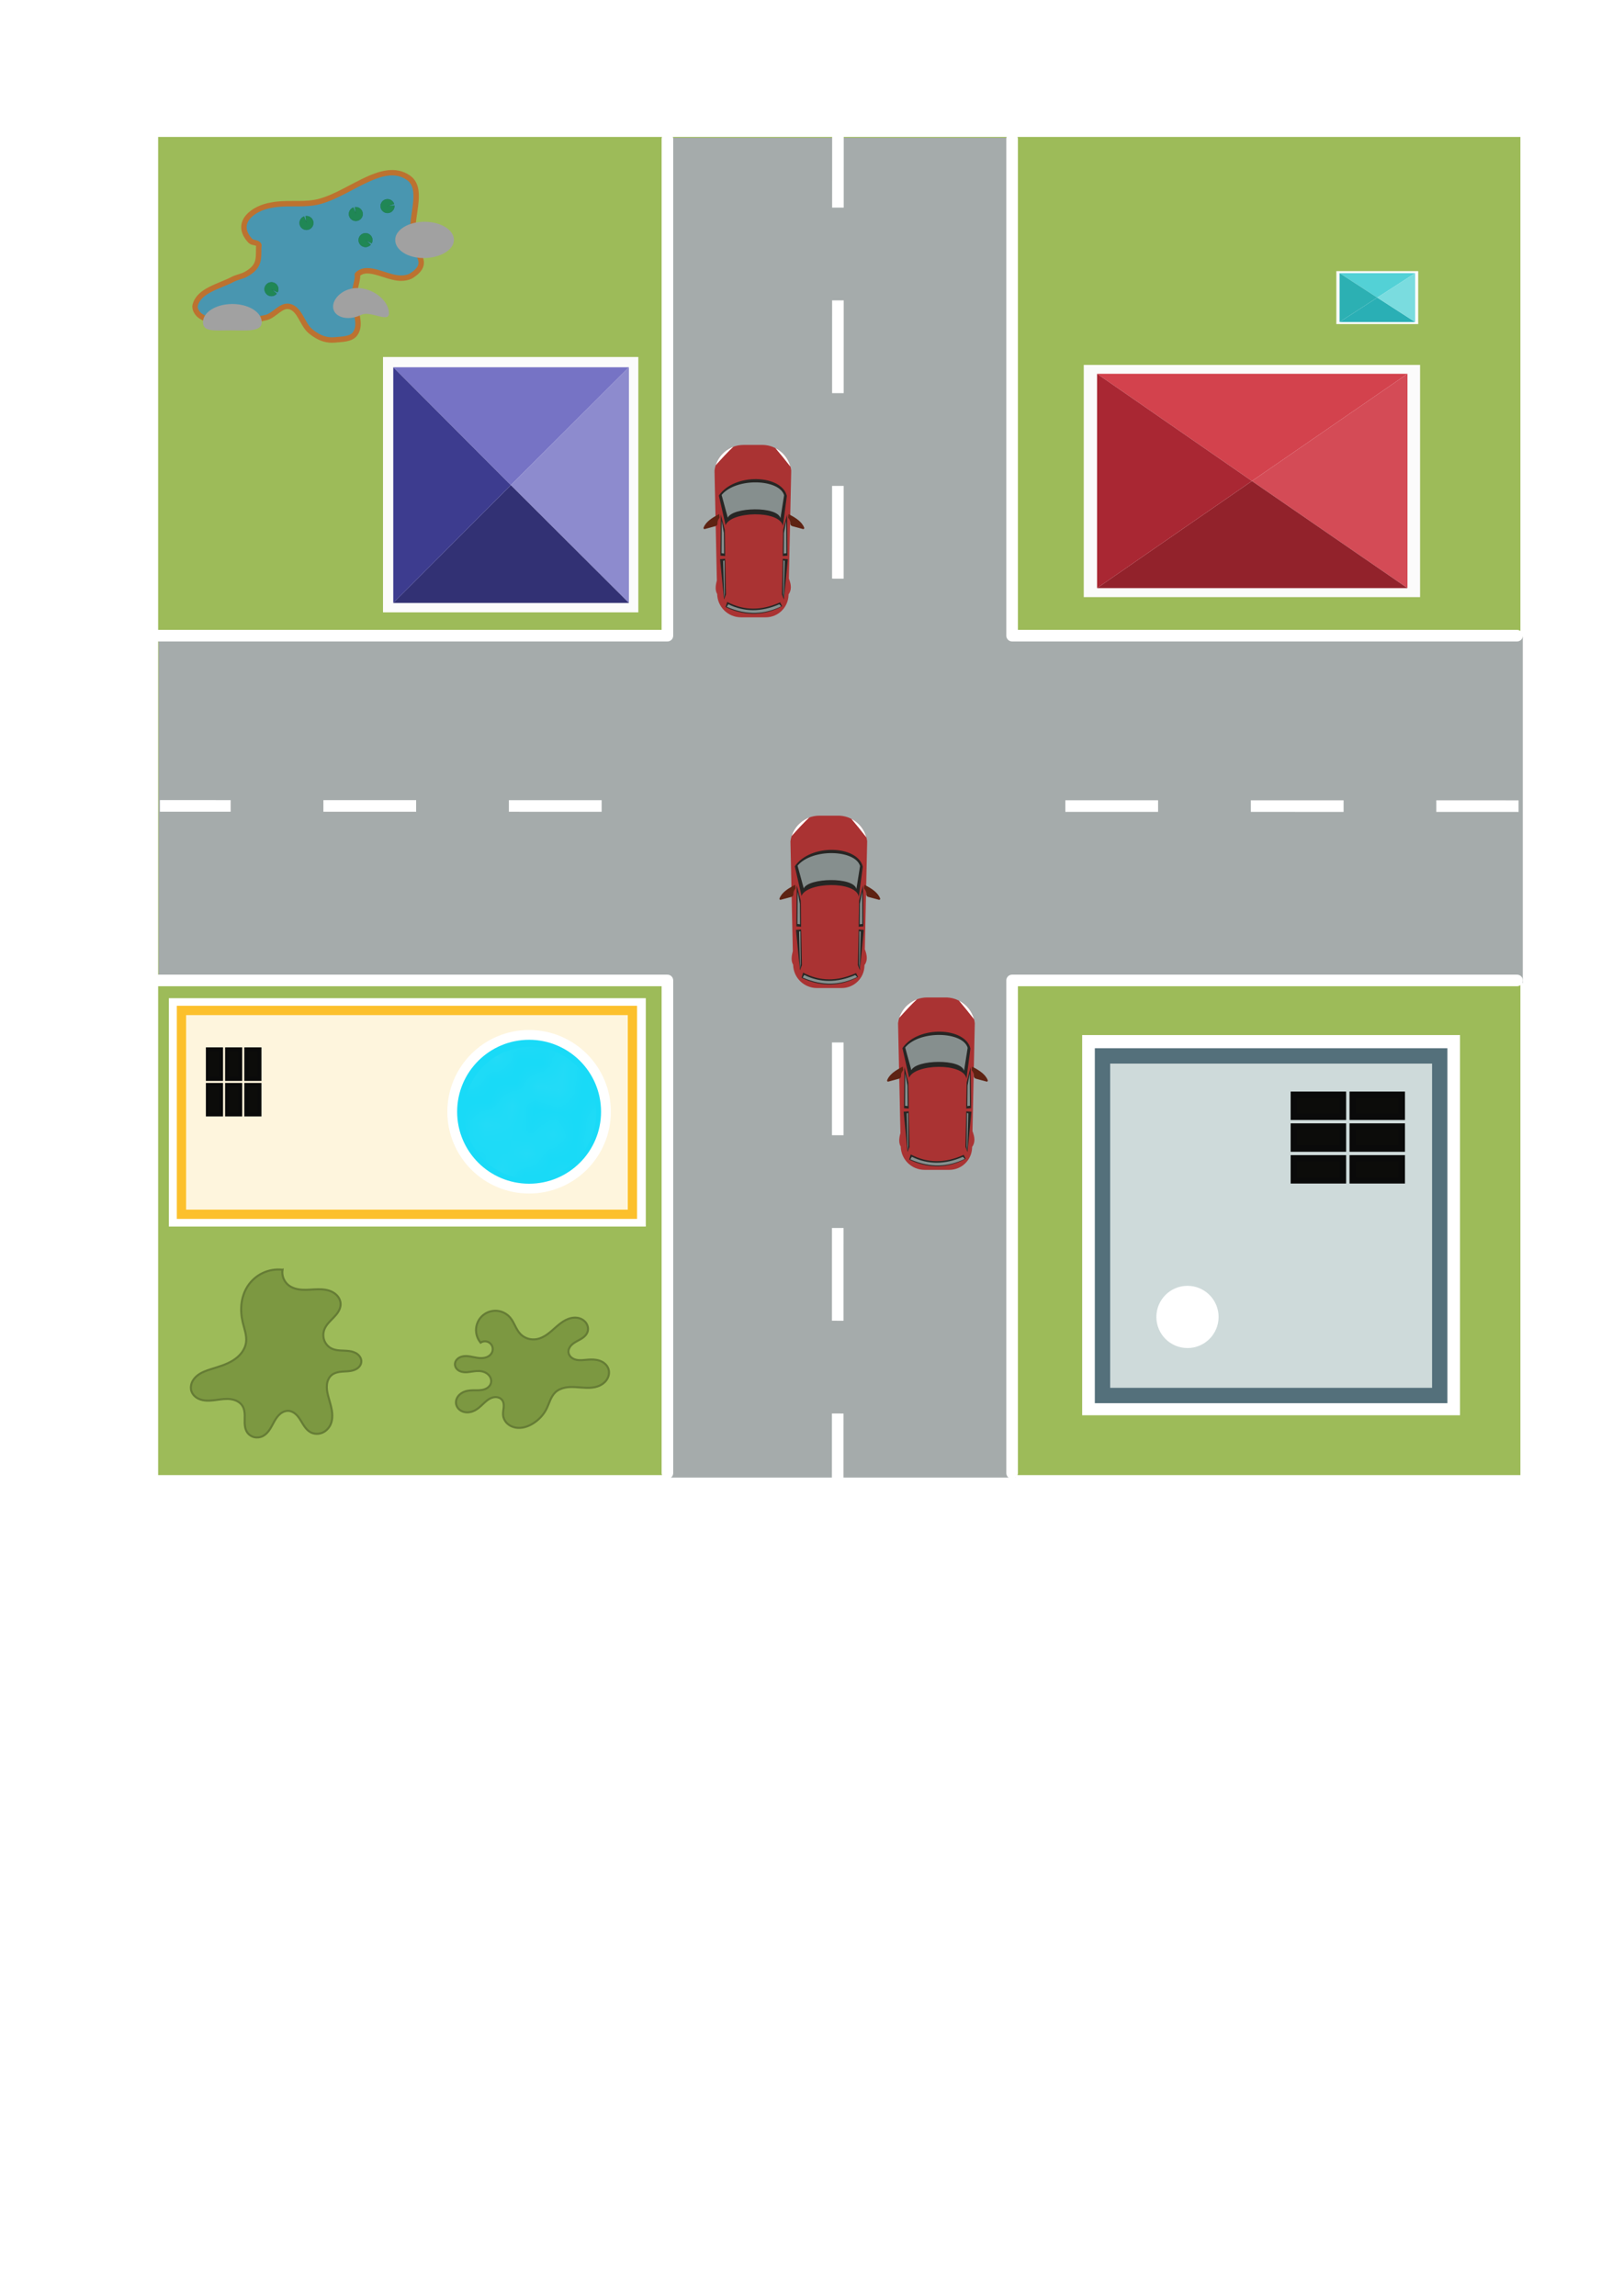 <?xml version="1.0" encoding="UTF-8" standalone="no"?>
<!-- Created with Inkscape (http://www.inkscape.org/) -->

<svg
   xmlns:dc="http://purl.org/dc/elements/1.1/"
   xmlns:cc="http://creativecommons.org/ns#"
   xmlns:rdf="http://www.w3.org/1999/02/22-rdf-syntax-ns#"
   xmlns:svg="http://www.w3.org/2000/svg"
   xmlns="http://www.w3.org/2000/svg"
   xmlns:xlink="http://www.w3.org/1999/xlink"
   xmlns:sodipodi="http://sodipodi.sourceforge.net/DTD/sodipodi-0.dtd"
   xmlns:inkscape="http://www.inkscape.org/namespaces/inkscape"
   width="210mm"
   height="297mm"
   viewBox="0 0 210 297"
   version="1.1"
   id="svg8"
   inkscape:version="0.92.5 (2060ec1f9f, 2020-04-08)"
   sodipodi:docname="crossroad.svg">
  <defs
     id="defs2">
    <pattern
       inkscape:collect="always"
       xlink:href="#Polkadots-medwhite"
       id="pattern2461"
       patternTransform="matrix(2.743,0.438,-0.438,2.743,9.795,20.279)" />
    <pattern
       inkscape:stockid="Polka dots, medium white"
       id="Polkadots-medwhite"
       patternTransform="translate(0,0) scale(10,10)"
       height="10"
       width="10"
       patternUnits="userSpaceOnUse"
       inkscape:collect="always">
      <circle
         id="circle1997"
         r="0.15"
         cy="0.810"
         cx="2.567"
         style="fill:white;stroke:none" />
      <circle
         id="circle1999"
         r="0.15"
         cy="2.33"
         cx="3.048"
         style="fill:white;stroke:none" />
      <circle
         id="circle2001"
         r="0.15"
         cy="2.415"
         cx="4.418"
         style="fill:white;stroke:none" />
      <circle
         id="circle2003"
         r="0.15"
         cy="3.029"
         cx="1.844"
         style="fill:white;stroke:none" />
      <circle
         id="circle2005"
         r="0.15"
         cy="1.363"
         cx="6.08"
         style="fill:white;stroke:none" />
      <circle
         id="circle2007"
         r="0.15"
         cy="4.413"
         cx="5.819"
         style="fill:white;stroke:none" />
      <circle
         id="circle2009"
         r="0.15"
         cy="4.048"
         cx="4.305"
         style="fill:white;stroke:none" />
      <circle
         id="circle2011"
         r="0.15"
         cy="3.045"
         cx="5.541"
         style="fill:white;stroke:none" />
      <circle
         id="circle2013"
         r="0.15"
         cy="5.527"
         cx="4.785"
         style="fill:white;stroke:none" />
      <circle
         id="circle2015"
         r="0.15"
         cy="5.184"
         cx="2.667"
         style="fill:white;stroke:none" />
      <circle
         id="circle2017"
         r="0.15"
         cy="1.448"
         cx="7.965"
         style="fill:white;stroke:none" />
      <circle
         id="circle2019"
         r="0.15"
         cy="5.049"
         cx="7.047"
         style="fill:white;stroke:none" />
      <circle
         id="circle2021"
         r="0.15"
         cy="0.895"
         cx="4.340"
         style="fill:white;stroke:none" />
      <circle
         id="circle2023"
         r="0.15"
         cy="0.340"
         cx="7.125"
         style="fill:white;stroke:none" />
      <circle
         id="circle2025"
         r="0.15"
         cy="1.049"
         cx="9.553"
         style="fill:white;stroke:none" />
      <circle
         id="circle2027"
         r="0.15"
         cy="2.689"
         cx="7.006"
         style="fill:white;stroke:none" />
      <circle
         id="circle2029"
         r="0.15"
         cy="2.689"
         cx="8.909"
         style="fill:white;stroke:none" />
      <circle
         id="circle2031"
         r="0.15"
         cy="4.407"
         cx="9.315"
         style="fill:white;stroke:none" />
      <circle
         id="circle2033"
         r="0.15"
         cy="3.870"
         cx="7.820"
         style="fill:white;stroke:none" />
      <circle
         id="circle2035"
         r="0.15"
         cy="5.948"
         cx="8.270"
         style="fill:white;stroke:none" />
      <circle
         id="circle2037"
         r="0.15"
         cy="7.428"
         cx="7.973"
         style="fill:white;stroke:none" />
      <circle
         id="circle2039"
         r="0.15"
         cy="8.072"
         cx="9.342"
         style="fill:white;stroke:none" />
      <circle
         id="circle2041"
         r="0.15"
         cy="9.315"
         cx="8.206"
         style="fill:white;stroke:none" />
      <circle
         id="circle2043"
         r="0.15"
         cy="9.475"
         cx="9.682"
         style="fill:white;stroke:none" />
      <circle
         id="circle2045"
         r="0.15"
         cy="6.186"
         cx="9.688"
         style="fill:white;stroke:none" />
      <circle
         id="circle2047"
         r="0.15"
         cy="6.296"
         cx="3.379"
         style="fill:white;stroke:none" />
      <circle
         id="circle2049"
         r="0.15"
         cy="8.204"
         cx="2.871"
         style="fill:white;stroke:none" />
      <circle
         id="circle2051"
         r="0.15"
         cy="8.719"
         cx="4.59"
         style="fill:white;stroke:none" />
      <circle
         id="circle2053"
         r="0.15"
         cy="9.671"
         cx="3.181"
         style="fill:white;stroke:none" />
      <circle
         id="circle2055"
         r="0.15"
         cy="7.315"
         cx="5.734"
         style="fill:white;stroke:none" />
      <circle
         id="circle2057"
         r="0.15"
         cy="6.513"
         cx="6.707"
         style="fill:white;stroke:none" />
      <circle
         id="circle2059"
         r="0.15"
         cy="9.670"
         cx="5.730"
         style="fill:white;stroke:none" />
      <circle
         id="circle2061"
         r="0.15"
         cy="8.373"
         cx="6.535"
         style="fill:white;stroke:none" />
      <circle
         id="circle2063"
         r="0.15"
         cy="7.154"
         cx="4.37"
         style="fill:white;stroke:none" />
      <circle
         id="circle2065"
         r="0.15"
         cy="7.25"
         cx="0.622"
         style="fill:white;stroke:none" />
      <circle
         id="circle2067"
         r="0.15"
         cy="5.679"
         cx="0.831"
         style="fill:white;stroke:none" />
      <circle
         id="circle2069"
         r="0.15"
         cy="8.519"
         cx="1.257"
         style="fill:white;stroke:none" />
      <circle
         id="circle2071"
         r="0.15"
         cy="6.877"
         cx="1.989"
         style="fill:white;stroke:none" />
      <circle
         id="circle2073"
         r="0.15"
         cy="3.181"
         cx="0.374"
         style="fill:white;stroke:none" />
      <circle
         id="circle2075"
         r="0.15"
         cy="1.664"
         cx="1.166"
         style="fill:white;stroke:none" />
      <circle
         id="circle2077"
         r="0.15"
         cy="0.093"
         cx="1.151"
         style="fill:white;stroke:none" />
      <circle
         id="circle2079"
         r="0.15"
         cy="10.093"
         cx="1.151"
         style="fill:white;stroke:none" />
      <circle
         id="circle2081"
         r="0.15"
         cy="4.451"
         cx="1.302"
         style="fill:white;stroke:none" />
      <circle
         id="circle2083"
         r="0.15"
         cy="3.763"
         cx="3.047"
         style="fill:white;stroke:none" />
    </pattern>
    <inkscape:path-effect
       effect="spiro"
       id="path-effect999"
       is_visible="true" />
    <inkscape:path-effect
       effect="simplify"
       id="path-effect997"
       is_visible="true"
       steps="1"
       threshold="0.009"
       smooth_angles="360"
       helper_size="0"
       simplify_individual_paths="false"
       simplify_just_coalesce="false"
       simplifyindividualpaths="false"
       simplifyJustCoalesce="false" />
    <inkscape:path-effect
       effect="spiro"
       id="path-effect993"
       is_visible="true" />
    <inkscape:path-effect
       effect="simplify"
       id="path-effect991"
       is_visible="true"
       steps="1"
       threshold="0.009"
       smooth_angles="360"
       helper_size="0"
       simplify_individual_paths="false"
       simplify_just_coalesce="false"
       simplifyindividualpaths="false"
       simplifyJustCoalesce="false" />
    <inkscape:path-effect
       effect="spiro"
       id="path-effect975"
       is_visible="true" />
    <inkscape:path-effect
       effect="simplify"
       id="path-effect973"
       is_visible="true"
       steps="1"
       threshold="0.009"
       smooth_angles="360"
       helper_size="0"
       simplify_individual_paths="false"
       simplify_just_coalesce="false"
       simplifyindividualpaths="false"
       simplifyJustCoalesce="false" />
    <inkscape:path-effect
       effect="spiro"
       id="path-effect969"
       is_visible="true" />
    <inkscape:path-effect
       effect="simplify"
       id="path-effect967"
       is_visible="true"
       steps="1"
       threshold="0.009"
       smooth_angles="360"
       helper_size="0"
       simplify_individual_paths="false"
       simplify_just_coalesce="false"
       simplifyindividualpaths="false"
       simplifyJustCoalesce="false" />
    <inkscape:path-effect
       effect="spiro"
       id="path-effect963"
       is_visible="true" />
    <inkscape:path-effect
       effect="simplify"
       id="path-effect961"
       is_visible="true"
       steps="1"
       threshold="0.009"
       smooth_angles="360"
       helper_size="0"
       simplify_individual_paths="false"
       simplify_just_coalesce="false"
       simplifyindividualpaths="false"
       simplifyJustCoalesce="false" />
    <inkscape:path-effect
       effect="spiro"
       id="path-effect957"
       is_visible="true" />
    <inkscape:path-effect
       effect="simplify"
       id="path-effect955"
       is_visible="true"
       steps="1"
       threshold="0.009"
       smooth_angles="360"
       helper_size="0"
       simplify_individual_paths="false"
       simplify_just_coalesce="false"
       simplifyindividualpaths="false"
       simplifyJustCoalesce="false" />
    <inkscape:path-effect
       effect="spiro"
       id="path-effect939"
       is_visible="true" />
    <inkscape:path-effect
       effect="simplify"
       id="path-effect937"
       is_visible="true"
       steps="1"
       threshold="0.009"
       smooth_angles="360"
       helper_size="0"
       simplify_individual_paths="false"
       simplify_just_coalesce="false"
       simplifyindividualpaths="false"
       simplifyJustCoalesce="false" />
    <inkscape:path-effect
       effect="spiro"
       id="path-effect921"
       is_visible="true" />
    <inkscape:path-effect
       effect="simplify"
       id="path-effect919"
       is_visible="true"
       steps="1"
       threshold="0.009"
       smooth_angles="360"
       helper_size="0"
       simplify_individual_paths="false"
       simplify_just_coalesce="false"
       simplifyindividualpaths="false"
       simplifyJustCoalesce="false" />
    <inkscape:path-effect
       effect="spiro"
       id="path-effect915"
       is_visible="true" />
    <inkscape:path-effect
       effect="simplify"
       id="path-effect913"
       is_visible="true"
       steps="1"
       threshold="0.009"
       smooth_angles="360"
       helper_size="0"
       simplify_individual_paths="false"
       simplify_just_coalesce="false"
       simplifyindividualpaths="false"
       simplifyJustCoalesce="false" />
    <marker
       style="overflow:visible"
       id="DistanceStart"
       refX="0.0"
       refY="0.0"
       orient="auto"
       inkscape:stockid="DistanceStart"
       inkscape:isstock="true">
      <g
         id="g2300"
         style="stroke:#ffffff;stroke-opacity:1;fill:#ffffff;fill-opacity:1">
        <path
           style="fill:#ffffff;stroke:#ffffff;stroke-width:1.15;stroke-linecap:square;stroke-opacity:1;fill-opacity:1"
           d="M 0,0 L 2,0"
           id="path2306" />
        <path
           style="fill:#ffffff;fill-rule:evenodd;stroke:#ffffff;stroke-opacity:1;fill-opacity:1"
           d="M 0,0 L 13,4 L 9,0 13,-4 L 0,0 z "
           id="path2302" />
        <path
           style="fill:#ffffff;stroke:#ffffff;stroke-width:1;stroke-linecap:square;stroke-opacity:1;fill-opacity:1"
           d="M 0,-4 L 0,40"
           id="path2304" />
      </g>
    </marker>
    <inkscape:path-effect
       effect="simplify"
       id="path-effect913-7"
       is_visible="true"
       steps="1"
       threshold="0.009"
       smooth_angles="360"
       helper_size="0"
       simplify_individual_paths="false"
       simplify_just_coalesce="false"
       simplifyindividualpaths="false"
       simplifyJustCoalesce="false" />
    <inkscape:path-effect
       effect="spiro"
       id="path-effect915-5"
       is_visible="true" />
    <filter
       style="color-interpolation-filters:sRGB;"
       inkscape:label="Color Shift"
       id="filter3180">
      <feColorMatrix
         type="hueRotate"
         values="242"
         result="color1"
         id="feColorMatrix3176" />
      <feColorMatrix
         type="saturate"
         values="0.89"
         result="color2"
         id="feColorMatrix3178" />
    </filter>
    <filter
       style="color-interpolation-filters:sRGB;"
       inkscape:label="Color Shift"
       id="filter3180-6">
      <feColorMatrix
         type="hueRotate"
         values="242"
         result="color1"
         id="feColorMatrix3176-1" />
      <feColorMatrix
         type="saturate"
         values="0.89"
         result="fbSourceGraphic"
         id="feColorMatrix3178-0" />
      <feColorMatrix
         result="fbSourceGraphicAlpha"
         in="fbSourceGraphic"
         values="0 0 0 -1 0 0 0 0 -1 0 0 0 0 -1 0 0 0 0 1 0"
         id="feColorMatrix3428" />
      <feColorMatrix
         id="feColorMatrix3430"
         type="hueRotate"
         values="246"
         result="color1"
         in="fbSourceGraphic" />
      <feColorMatrix
         id="feColorMatrix3432"
         type="saturate"
         values="1"
         result="fbSourceGraphic" />
      <feColorMatrix
         result="fbSourceGraphicAlpha"
         in="fbSourceGraphic"
         values="0 0 0 -1 0 0 0 0 -1 0 0 0 0 -1 0 0 0 0 1 0"
         id="feColorMatrix3434" />
      <feColorMatrix
         id="feColorMatrix3436"
         type="hueRotate"
         values="246"
         result="color1"
         in="fbSourceGraphic" />
      <feColorMatrix
         id="feColorMatrix3438"
         type="saturate"
         values="1"
         result="fbSourceGraphic" />
      <feColorMatrix
         result="fbSourceGraphicAlpha"
         in="fbSourceGraphic"
         values="0 0 0 -1 0 0 0 0 -1 0 0 0 0 -1 0 0 0 0 1 0"
         id="feColorMatrix3440" />
      <feColorMatrix
         id="feColorMatrix3442"
         type="hueRotate"
         values="246"
         result="color1"
         in="fbSourceGraphic" />
      <feColorMatrix
         id="feColorMatrix3444"
         type="saturate"
         values="1"
         result="fbSourceGraphic" />
      <feColorMatrix
         result="fbSourceGraphicAlpha"
         in="fbSourceGraphic"
         values="0 0 0 -1 0 0 0 0 -1 0 0 0 0 -1 0 0 0 0 1 0"
         id="feColorMatrix3446" />
      <feColorMatrix
         id="feColorMatrix3448"
         type="hueRotate"
         values="246"
         result="color1"
         in="fbSourceGraphic" />
      <feColorMatrix
         id="feColorMatrix3450"
         type="saturate"
         values="1"
         result="color2" />
    </filter>
    <inkscape:path-effect
       effect="simplify"
       id="path-effect913-4"
       is_visible="true"
       steps="1"
       threshold="0.009"
       smooth_angles="360"
       helper_size="0"
       simplify_individual_paths="false"
       simplify_just_coalesce="false"
       simplifyindividualpaths="false"
       simplifyJustCoalesce="false" />
    <inkscape:path-effect
       effect="spiro"
       id="path-effect915-7"
       is_visible="true" />
    <filter
       style="color-interpolation-filters:sRGB;"
       inkscape:label="Color Shift"
       id="filter3758">
      <feColorMatrix
         type="hueRotate"
         values="263"
         result="color1"
         id="feColorMatrix3754" />
      <feColorMatrix
         type="saturate"
         values="1"
         result="color2"
         id="feColorMatrix3756" />
    </filter>
    <filter
       style="color-interpolation-filters:sRGB;"
       inkscape:label="Color Shift"
       id="filter3758-8">
      <feColorMatrix
         type="hueRotate"
         values="263"
         result="color1"
         id="feColorMatrix3754-8" />
      <feColorMatrix
         type="saturate"
         values="1"
         result="fbSourceGraphic"
         id="feColorMatrix3756-4" />
      <feColorMatrix
         result="fbSourceGraphicAlpha"
         in="fbSourceGraphic"
         values="0 0 0 -1 0 0 0 0 -1 0 0 0 0 -1 0 0 0 0 1 0"
         id="feColorMatrix3961" />
      <feColorMatrix
         id="feColorMatrix3963"
         type="hueRotate"
         values="261"
         result="color1"
         in="fbSourceGraphic" />
      <feColorMatrix
         id="feColorMatrix3965"
         type="saturate"
         values="1"
         result="fbSourceGraphic" />
      <feColorMatrix
         result="fbSourceGraphicAlpha"
         in="fbSourceGraphic"
         values="0 0 0 -1 0 0 0 0 -1 0 0 0 0 -1 0 0 0 0 1 0"
         id="feColorMatrix3967" />
      <feColorMatrix
         id="feColorMatrix3969"
         type="hueRotate"
         values="262"
         result="color1"
         in="fbSourceGraphic" />
      <feColorMatrix
         id="feColorMatrix3971"
         type="saturate"
         values="1"
         result="color2" />
    </filter>
    <filter
       style="color-interpolation-filters:sRGB;"
       inkscape:label="Color Shift"
       id="filter3758-3">
      <feColorMatrix
         type="hueRotate"
         values="263"
         result="color1"
         id="feColorMatrix3754-6" />
      <feColorMatrix
         type="saturate"
         values="1"
         result="fbSourceGraphic"
         id="feColorMatrix3756-7" />
      <feColorMatrix
         result="fbSourceGraphicAlpha"
         in="fbSourceGraphic"
         values="0 0 0 -1 0 0 0 0 -1 0 0 0 0 -1 0 0 0 0 1 0"
         id="feColorMatrix35067" />
      <feColorMatrix
         id="feColorMatrix35069"
         type="hueRotate"
         values="86"
         result="color1"
         in="fbSourceGraphic" />
      <feColorMatrix
         id="feColorMatrix35071"
         type="saturate"
         values="0.99"
         result="color2" />
    </filter>
  </defs>
  <sodipodi:namedview
     id="base"
     pagecolor="#ffffff"
     bordercolor="#666666"
     borderopacity="1.0"
     inkscape:pageopacity="0.0"
     inkscape:pageshadow="2"
     inkscape:zoom="1"
     inkscape:cx="332.79323"
     inkscape:cy="503.41469"
     inkscape:document-units="mm"
     inkscape:current-layer="g349"
     showgrid="false"
     inkscape:window-width="1920"
     inkscape:window-height="1164"
     inkscape:window-x="1920"
     inkscape:window-y="0"
     inkscape:window-maximized="1"
     showguides="true"
     inkscape:guide-bbox="true" />
  <g
     inkscape:label="Layer 1"
     inkscape:groupmode="layer"
     id="layer1">
    <path
       style="fill:#9dbb59;fill-opacity:1;stroke:none;stroke-width:3.148"
       d="M 20.462,104.27 V 17.714 h 88.13 88.13 v 86.557 86.557 h -88.13 -88.13 z"
       id="path4526"
       inkscape:connector-curvature="0"
       inkscape:export-xdpi="96"
       inkscape:export-ydpi="96" />
    <path
       style="fill:#a5abab;fill-opacity:1;stroke:none;stroke-width:2.009;stroke-miterlimit:4;stroke-dasharray:none"
       d="M 86.636,17.82 V 82.354 H 20.526 v 44.795 h 66.11 v 64.003 h 44.791 v -64.003 h 65.606 V 82.354 H 131.427 V 17.82 Z"
       id="rect4528"
       inkscape:connector-curvature="0"
       sodipodi:nodetypes="ccccccccccccc"
       inkscape:export-xdpi="96"
       inkscape:export-ydpi="96" />
    <path
       id="path4593"
       style="fill:none;stroke:#ffffff;stroke-width:1.5;stroke-linecap:round;stroke-linejoin:round;stroke-miterlimit:4;stroke-dasharray:none;stroke-opacity:1"
       d="m 86.356,17.978 v 64.256 m -65.83,2e-6 h 65.83"
       inkscape:connector-curvature="0"
       inkscape:export-xdpi="96"
       inkscape:export-ydpi="96" />
    <path
       id="path4597"
       style="fill:none;stroke:#ffffff;stroke-width:1.5;stroke-linecap:round;stroke-linejoin:round;stroke-miterlimit:4;stroke-dasharray:none;stroke-opacity:1"
       d="m 196.285,82.234 -65.328,-2e-6 m 0,-64.256 v 64.256"
       inkscape:connector-curvature="0"
       inkscape:export-xdpi="96"
       inkscape:export-ydpi="96" />
    <path
       id="path4603"
       style="fill:none;stroke:#ffffff;stroke-width:1.5;stroke-linecap:round;stroke-linejoin:round;stroke-miterlimit:4;stroke-dasharray:none;stroke-opacity:1"
       d="m 130.957,126.835 v 63.727 m 65.328,-63.727 h -65.328"
       inkscape:connector-curvature="0"
       inkscape:export-xdpi="96"
       inkscape:export-ydpi="96" />
    <path
       id="path4607"
       style="fill:none;stroke:#ffffff;stroke-width:1.5;stroke-linecap:round;stroke-linejoin:bevel;stroke-miterlimit:4;stroke-dasharray:none;stroke-opacity:1"
       d="m 86.356,126.835 v 63.727 m 0,-63.727 v 0 h -65.83"
       inkscape:connector-curvature="0"
       inkscape:export-xdpi="96"
       inkscape:export-ydpi="96" />
    <path
       style="color:#000000;font-style:normal;font-variant:normal;font-weight:normal;font-stretch:normal;font-size:medium;line-height:normal;font-family:sans-serif;font-variant-ligatures:normal;font-variant-position:normal;font-variant-caps:normal;font-variant-numeric:normal;font-variant-alternates:normal;font-feature-settings:normal;text-indent:0;text-align:start;text-decoration:none;text-decoration-line:none;text-decoration-style:solid;text-decoration-color:#000000;letter-spacing:normal;word-spacing:normal;text-transform:none;writing-mode:lr-tb;direction:ltr;text-orientation:mixed;dominant-baseline:auto;baseline-shift:baseline;text-anchor:start;white-space:normal;shape-padding:0;clip-rule:nonzero;display:inline;overflow:visible;visibility:visible;opacity:1;isolation:auto;mix-blend-mode:normal;color-interpolation:sRGB;color-interpolation-filters:linearRGB;solid-color:#000000;solid-opacity:1;vector-effect:none;fill:#ffffff;fill-opacity:1;fill-rule:nonzero;stroke:none;stroke-width:1.5;stroke-linecap:butt;stroke-linejoin:miter;stroke-miterlimit:4;stroke-dasharray:12, 12;stroke-dashoffset:2.85;stroke-opacity:1;color-rendering:auto;image-rendering:auto;shape-rendering:auto;text-rendering:auto;enable-background:accumulate"
       d="m 20.695,103.506 v 1.5 l 9.15,0.002 v -1.5 z m 21.15,0.004 v 1.5 l 12,0.002 v -1.5 z m 24,0.004 v 1.5 l 12,0.002 v -1.5 z m 72,0.012 v 1.5 l 12,0.002 v -1.5 z m 24,0.004 v 1.5 l 12,0.002 v -1.5 z m 24,0.004 v 1.5 l 10.645,0.002 v -1.5 z"
       id="path4622"
       inkscape:connector-curvature="0"
       sodipodi:nodetypes="cccccccccccccccccccccccccccccc"
       inkscape:export-xdpi="96"
       inkscape:export-ydpi="96" />
    <path
       style="color:#000000;font-style:normal;font-variant:normal;font-weight:normal;font-stretch:normal;font-size:medium;line-height:normal;font-family:sans-serif;font-variant-ligatures:normal;font-variant-position:normal;font-variant-caps:normal;font-variant-numeric:normal;font-variant-alternates:normal;font-feature-settings:normal;text-indent:0;text-align:start;text-decoration:none;text-decoration-line:none;text-decoration-style:solid;text-decoration-color:#000000;letter-spacing:normal;word-spacing:normal;text-transform:none;writing-mode:lr-tb;direction:ltr;text-orientation:mixed;dominant-baseline:auto;baseline-shift:baseline;text-anchor:start;white-space:normal;shape-padding:0;clip-rule:nonzero;display:inline;overflow:visible;visibility:visible;opacity:1;isolation:auto;mix-blend-mode:normal;color-interpolation:sRGB;color-interpolation-filters:linearRGB;solid-color:#000000;solid-opacity:1;vector-effect:none;fill:#ffffff;fill-opacity:1;fill-rule:nonzero;stroke:none;stroke-width:1.5;stroke-linecap:butt;stroke-linejoin:miter;stroke-miterlimit:4;stroke-dasharray:12, 12;stroke-dashoffset:2.85;stroke-opacity:1;color-rendering:auto;image-rendering:auto;shape-rendering:auto;text-rendering:auto;enable-background:accumulate"
       d="m 107.67,16.215 -0.002,10.643 1.5,0.002 0.002,-10.645 z m -0.004,22.643 -0.002,12 1.5,0.002 0.002,-12 z m -0.004,24 -0.002,12 1.5,0.002 0.002,-12 z m -0.012,72 -0.002,12 1.5,0.002 0.002,-12 z m -0.004,24 -0.002,12 1.5,0.002 0.002,-12 z m -0.004,24 -0.002,9.15 h 1.5 l 0.002,-9.148 z"
       id="path4622-3"
       inkscape:connector-curvature="0"
       sodipodi:nodetypes="cccccccccccccccccccccccccccccc"
       inkscape:export-xdpi="96"
       inkscape:export-ydpi="96" />
    <path
       style="fill:#7c9841;fill-opacity:1;stroke:#657c35;stroke-width:0.265;stroke-opacity:1"
       d="m 35.983,161.136 c -0.423,-0.501 -0.637,-1.174 -0.582,-1.828 0.055,-0.654 0.38,-1.281 0.882,-1.703 0.502,-0.423 1.174,-0.636 1.828,-0.58 0.654,0.056 1.28,0.381 1.703,0.883 0.265,0.315 0.447,0.688 0.632,1.055 0.185,0.367 0.379,0.737 0.661,1.036 0.272,0.289 0.621,0.503 1,0.62 0.379,0.117 0.787,0.137 1.176,0.061 0.49,-0.095 0.942,-0.336 1.348,-0.628 0.405,-0.292 0.77,-0.635 1.147,-0.963 0.377,-0.328 0.77,-0.644 1.215,-0.87 0.445,-0.226 0.95,-0.359 1.446,-0.3 0.447,0.052 0.881,0.269 1.154,0.626 0.137,0.178 0.232,0.39 0.269,0.611 0.037,0.222 0.015,0.454 -0.07,0.662 -0.117,0.29 -0.347,0.522 -0.603,0.703 -0.255,0.181 -0.539,0.317 -0.811,0.471 -0.273,0.154 -0.539,0.329 -0.739,0.57 -0.1,0.121 -0.182,0.257 -0.233,0.405 -0.051,0.148 -0.071,0.307 -0.048,0.462 0.035,0.244 0.174,0.466 0.362,0.625 0.188,0.159 0.422,0.258 0.662,0.309 0.481,0.102 0.98,0.021 1.47,-0.019 0.516,-0.042 1.047,-0.034 1.537,0.136 0.245,0.085 0.476,0.211 0.672,0.381 0.195,0.17 0.353,0.385 0.444,0.628 0.088,0.237 0.111,0.497 0.073,0.747 -0.038,0.25 -0.135,0.49 -0.276,0.7 -0.28,0.421 -0.725,0.716 -1.205,0.874 -0.894,0.295 -1.863,0.139 -2.802,0.084 -0.47,-0.027 -0.945,-0.028 -1.406,0.067 -0.461,0.095 -0.91,0.291 -1.249,0.617 -0.296,0.283 -0.496,0.651 -0.661,1.026 -0.164,0.375 -0.297,0.764 -0.482,1.129 -0.378,0.746 -0.972,1.375 -1.677,1.826 -0.342,0.219 -0.713,0.398 -1.105,0.504 -0.392,0.106 -0.808,0.137 -1.208,0.065 -0.4,-0.072 -0.784,-0.251 -1.079,-0.531 -0.295,-0.28 -0.496,-0.662 -0.535,-1.067 -0.031,-0.328 0.042,-0.655 0.073,-0.983 0.016,-0.164 0.021,-0.33 -0.003,-0.492 -0.024,-0.163 -0.077,-0.323 -0.171,-0.458 -0.087,-0.125 -0.208,-0.227 -0.344,-0.296 -0.136,-0.069 -0.287,-0.107 -0.44,-0.117 -0.305,-0.019 -0.609,0.076 -0.876,0.225 -0.533,0.298 -0.921,0.798 -1.402,1.175 -0.233,0.183 -0.491,0.338 -0.769,0.441 -0.278,0.103 -0.579,0.152 -0.874,0.124 -0.295,-0.028 -0.586,-0.134 -0.817,-0.32 -0.232,-0.185 -0.402,-0.451 -0.455,-0.743 -0.042,-0.232 -0.011,-0.476 0.079,-0.694 0.09,-0.218 0.236,-0.412 0.415,-0.566 0.357,-0.309 0.831,-0.458 1.301,-0.501 0.504,-0.046 1.017,0.019 1.517,-0.06 0.25,-0.04 0.497,-0.118 0.71,-0.256 0.212,-0.138 0.389,-0.339 0.469,-0.579 0.077,-0.23 0.062,-0.486 -0.026,-0.711 -0.088,-0.225 -0.247,-0.42 -0.442,-0.565 -0.388,-0.289 -0.898,-0.372 -1.381,-0.342 -0.541,0.033 -1.075,0.194 -1.615,0.148 -0.27,-0.023 -0.54,-0.1 -0.76,-0.258 -0.11,-0.079 -0.207,-0.177 -0.279,-0.292 -0.072,-0.114 -0.12,-0.245 -0.134,-0.38 -0.015,-0.149 0.011,-0.301 0.071,-0.439 0.06,-0.137 0.152,-0.26 0.264,-0.359 0.224,-0.2 0.519,-0.305 0.817,-0.339 0.595,-0.067 1.184,0.136 1.777,0.218 0.364,0.05 0.742,0.054 1.091,-0.062 0.174,-0.058 0.339,-0.146 0.479,-0.266 0.139,-0.12 0.252,-0.272 0.318,-0.443 0.077,-0.199 0.088,-0.421 0.033,-0.627 -0.056,-0.205 -0.178,-0.392 -0.344,-0.525 -0.166,-0.133 -0.375,-0.211 -0.588,-0.22 -0.213,-0.009 -0.428,0.051 -0.604,0.169 z"
       id="path917"
       inkscape:connector-curvature="0"
       inkscape:path-effect="#path-effect919;#path-effect921"
       inkscape:original-d="m 35.983333,161.13645 c 0.08567,-1.93195 2.5068,-3.97211 4.365625,-3.0427 1.191077,0.59554 -0.09621,3.60394 2.778125,2.64583 1.604084,-0.53469 4.937627,-4.05821 6.614583,-2.38125 0.06615,0.0661 -0.06615,0.33073 0,0.39687 1.315215,1.31522 -3.33742,3.14488 -2.248958,4.23334 1.179785,1.17979 3.963635,-0.67169 4.894791,1.19062 0.09657,0.19314 0.260316,0.67 0.132292,0.92604 -1.711248,3.4225 -4.202028,1.57707 -7.011458,2.51355 -2.150814,0.71694 -0.129654,2.46768 -1.5875,3.43958 -1.435759,0.95718 -4.21902,1.08696 -5.027083,-0.52917 -0.338786,-0.67757 1.166196,-1.46742 0.396875,-1.85208 -0.194281,-0.0971 -0.453256,-0.0282 -0.661459,-0.13229 -0.737211,-0.36861 -3.43172,1.92216 -4.894791,1.19062 -3.668623,-1.83431 3.117215,-2.85263 3.571875,-3.30729 0.06115,-0.0611 -0.03994,-0.317 0,-0.39687 0.736115,-1.47223 -4.122666,-1.21225 -4.630209,-1.7198 -0.121557,-0.12155 0.05909,-0.45596 0.132292,-0.52916 1.354016,-1.35401 3.625551,-0.22528 4.7625,-0.79375 0.413298,-0.20665 -0.822066,-1.74811 -0.926042,-1.85209 -0.155908,-0.1559 -0.440973,0 -0.661458,0 z"
       transform="translate(26.203,12.552)"
       inkscape:export-xdpi="96"
       inkscape:export-ydpi="96" />
    <path
       style="fill:#7c9841;fill-opacity:1;stroke:#657c35;stroke-width:0.265;stroke-opacity:1"
       d="m 69.321,157.3 c -0.867,-0.098 -1.76,0.05 -2.549,0.421 -0.789,0.371 -1.472,0.966 -1.949,1.696 -0.443,0.678 -0.707,1.466 -0.803,2.27 -0.097,0.804 -0.029,1.623 0.157,2.411 0.102,0.43 0.238,0.85 0.335,1.281 0.097,0.431 0.155,0.876 0.096,1.314 -0.067,0.495 -0.282,0.964 -0.585,1.361 -0.303,0.397 -0.692,0.723 -1.116,0.987 -0.848,0.527 -1.824,0.803 -2.777,1.102 -0.691,0.217 -1.397,0.46 -1.938,0.941 -0.271,0.24 -0.495,0.538 -0.62,0.878 -0.125,0.34 -0.146,0.722 -0.029,1.064 0.1,0.292 0.297,0.547 0.541,0.736 0.244,0.189 0.534,0.315 0.834,0.387 0.601,0.144 1.23,0.078 1.842,-0.005 0.612,-0.083 1.232,-0.183 1.845,-0.103 0.306,0.04 0.609,0.126 0.88,0.274 0.271,0.148 0.51,0.361 0.669,0.626 0.15,0.249 0.225,0.537 0.258,0.826 0.033,0.289 0.025,0.58 0.019,0.871 -0.006,0.291 -0.01,0.582 0.029,0.87 0.039,0.288 0.125,0.574 0.285,0.816 0.211,0.318 0.549,0.547 0.92,0.635 0.371,0.087 0.773,0.034 1.113,-0.139 0.362,-0.185 0.647,-0.495 0.875,-0.832 0.227,-0.337 0.404,-0.706 0.605,-1.06 0.201,-0.354 0.43,-0.699 0.74,-0.963 0.31,-0.264 0.712,-0.439 1.117,-0.409 0.34,0.025 0.658,0.194 0.913,0.42 0.255,0.226 0.453,0.509 0.634,0.799 0.18,0.289 0.346,0.589 0.548,0.863 0.202,0.275 0.445,0.527 0.745,0.689 0.455,0.246 1.022,0.261 1.502,0.065 0.479,-0.196 0.867,-0.591 1.081,-1.063 0.264,-0.583 0.266,-1.255 0.157,-1.886 -0.109,-0.631 -0.324,-1.239 -0.479,-1.86 -0.117,-0.466 -0.2,-0.949 -0.147,-1.426 0.027,-0.239 0.089,-0.475 0.194,-0.691 0.105,-0.216 0.254,-0.412 0.443,-0.561 0.29,-0.23 0.659,-0.339 1.026,-0.39 0.367,-0.051 0.739,-0.049 1.107,-0.084 0.369,-0.035 0.742,-0.109 1.06,-0.299 0.159,-0.095 0.303,-0.218 0.412,-0.367 0.109,-0.149 0.183,-0.326 0.203,-0.51 0.021,-0.194 -0.02,-0.393 -0.106,-0.569 -0.086,-0.176 -0.216,-0.328 -0.368,-0.45 -0.306,-0.244 -0.695,-0.361 -1.082,-0.414 -0.387,-0.053 -0.78,-0.047 -1.17,-0.074 -0.39,-0.026 -0.786,-0.087 -1.135,-0.263 -0.435,-0.219 -0.777,-0.614 -0.938,-1.073 -0.162,-0.459 -0.144,-0.978 0.039,-1.429 0.248,-0.611 0.766,-1.062 1.22,-1.539 0.227,-0.239 0.444,-0.491 0.606,-0.778 0.162,-0.287 0.268,-0.612 0.261,-0.941 -0.007,-0.327 -0.127,-0.648 -0.319,-0.913 -0.192,-0.265 -0.454,-0.476 -0.744,-0.628 -0.581,-0.303 -1.257,-0.367 -1.911,-0.355 -0.655,0.012 -1.309,0.095 -1.963,0.061 -0.654,-0.033 -1.326,-0.195 -1.832,-0.611 -0.285,-0.235 -0.507,-0.545 -0.638,-0.89 -0.131,-0.345 -0.17,-0.725 -0.112,-1.089 z"
       id="path995"
       inkscape:connector-curvature="0"
       inkscape:path-effect="#path-effect997;#path-effect999"
       inkscape:original-d="m 69.320832,157.3 c -1.136226,0.92321 -3.800543,0.72192 -4.497916,2.11667 -0.652883,1.30576 -1.536973,3.01146 -0.79375,4.49791 0.212844,0.42569 2.056691,1.38289 1.322917,2.11667 -0.952805,0.9528 -2.078525,1.54935 -3.175,2.64583 -0.757315,0.75731 -5.548416,3.44742 -4.7625,4.23334 1.250698,1.25069 6.416661,1.65416 6.879166,2.11666 0.983552,0.98355 -0.0093,3.69482 0.79375,4.49792 0.853742,0.85374 4.760317,-3.96875 5.027083,-3.96875 1.316258,0 2.674975,4.21876 4.7625,3.175 0.489472,-0.24474 1.289445,-3.50653 1.058334,-3.96875 -0.297582,-0.59517 -1.917295,-2.84521 -1.5875,-3.175 0.977148,-0.97715 3.828952,-0.91854 5.027083,-2.11667 1.167109,-1.16711 -4.714859,-2.06902 -5.027083,-2.38125 -1.965836,-1.96583 4.231386,-3.70611 2.910416,-5.02708 -1.992071,-1.99208 -7.9375,-0.72282 -7.9375,-4.7625 z"
       transform="translate(-32.769,6.96)"
       inkscape:export-xdpi="96"
       inkscape:export-ydpi="96" />
    <g
       id="g947"
       transform="matrix(1.655,0,0,1.655,-82.292,-81.822)"
       inkscape:export-xdpi="96"
       inkscape:export-ydpi="96">
      <path
         inkscape:connector-curvature="0"
         id="rect4706-3"
         d="m 134.328,130.877 c 0,9.73 0,19.46 0,29.189 9.847,0 19.694,0 29.541,0 0,-9.906 0,-19.812 0,-29.719 -9.847,0 -19.694,0 -29.541,0 v 0.529 z"
         style="fill:#ffffff;fill-opacity:1;stroke:none;stroke-width:1.2;stroke-miterlimit:4;stroke-dasharray:none;stroke-opacity:1" />
      <rect
         y="131.977"
         x="135.918"
         height="26.544"
         width="26.366"
         id="rect4706"
         style="fill:#cedada;fill-opacity:1;stroke:#54707b;stroke-width:1.2;stroke-miterlimit:4;stroke-dasharray:none;stroke-opacity:1" />
      <g
         transform="translate(4.101,-8.334)"
         id="g4797">
        <rect
           style="fill:#0c0c0a;fill-opacity:1;stroke:#0a0a0a;stroke-width:0.5;stroke-miterlimit:4;stroke-dasharray:none;stroke-opacity:1"
           id="rect4711"
           width="3.836"
           height="1.72"
           x="146.778"
           y="143.348" />
        <rect
           style="fill:#0c0c0a;fill-opacity:1;stroke:#0a0a0a;stroke-width:0.5;stroke-miterlimit:4;stroke-dasharray:none;stroke-opacity:1"
           id="rect4711-2"
           width="3.836"
           height="1.72"
           x="151.379"
           y="143.348" />
        <rect
           style="fill:#0c0c0a;fill-opacity:1;stroke:#0a0a0a;stroke-width:0.5;stroke-miterlimit:4;stroke-dasharray:none;stroke-opacity:1"
           id="rect4711-9"
           width="3.836"
           height="1.72"
           x="146.778"
           y="145.833" />
        <rect
           style="fill:#0c0c0a;fill-opacity:1;stroke:#0a0a0a;stroke-width:0.5;stroke-miterlimit:4;stroke-dasharray:none;stroke-opacity:1"
           id="rect4711-1"
           width="3.836"
           height="1.72"
           x="151.379"
           y="145.833" />
        <rect
           style="fill:#0c0c0a;fill-opacity:1;stroke:#0a0a0a;stroke-width:0.5;stroke-miterlimit:4;stroke-dasharray:none;stroke-opacity:1"
           id="rect4711-27"
           width="3.836"
           height="1.72"
           x="151.379"
           y="148.317" />
        <rect
           style="fill:#0c0c0a;fill-opacity:1;stroke:#0a0a0a;stroke-width:0.5;stroke-miterlimit:4;stroke-dasharray:none;stroke-opacity:1"
           id="rect4711-0"
           width="3.836"
           height="1.72"
           x="146.778"
           y="148.317" />
      </g>
      <circle
         r="2.432"
         cy="152.38"
         cx="142.562"
         id="path883"
         style="fill:#ffffff;fill-opacity:1;stroke:none;stroke-width:0.265;stroke-opacity:1" />
    </g>
    <path
       style="fill:#ffffff;fill-opacity:1;stroke:none;stroke-width:1.2;stroke-miterlimit:4;stroke-dasharray:none;stroke-opacity:1"
       d="m 22.378,158.674 61.182,0 V 129.133 l -61.711,0 v 29.541 h 0.529 z"
       id="rect4706-3-7"
       inkscape:connector-curvature="0"
       sodipodi:nodetypes="ccccccc"
       inkscape:export-xdpi="96"
       inkscape:export-ydpi="96" />
    <rect
       style="fill:#fef5dd;fill-opacity:1;stroke:#fcc02c;stroke-width:1.2;stroke-miterlimit:4;stroke-dasharray:none;stroke-opacity:1"
       id="rect4706-5"
       width="26.366"
       height="58.35"
       x="-157.084"
       y="23.479"
       transform="rotate(-90)"
       inkscape:export-xdpi="96"
       inkscape:export-ydpi="96" />
    <g
       id="g4797-3"
       transform="rotate(-90,87.25,203.709)"
       inkscape:export-xdpi="96"
       inkscape:export-ydpi="96">
      <rect
         y="143.348"
         x="146.778"
         height="1.72"
         width="3.836"
         id="rect4711-5"
         style="fill:#0c0c0a;fill-opacity:1;stroke:#0a0a0a;stroke-width:0.5;stroke-miterlimit:4;stroke-dasharray:none;stroke-opacity:1" />
      <rect
         y="143.348"
         x="151.379"
         height="1.72"
         width="3.836"
         id="rect4711-2-6"
         style="fill:#0c0c0a;fill-opacity:1;stroke:#0a0a0a;stroke-width:0.5;stroke-miterlimit:4;stroke-dasharray:none;stroke-opacity:1" />
      <rect
         y="145.833"
         x="146.778"
         height="1.72"
         width="3.836"
         id="rect4711-9-2"
         style="fill:#0c0c0a;fill-opacity:1;stroke:#0a0a0a;stroke-width:0.5;stroke-miterlimit:4;stroke-dasharray:none;stroke-opacity:1" />
      <rect
         y="145.833"
         x="151.379"
         height="1.72"
         width="3.836"
         id="rect4711-1-9"
         style="fill:#0c0c0a;fill-opacity:1;stroke:#0a0a0a;stroke-width:0.5;stroke-miterlimit:4;stroke-dasharray:none;stroke-opacity:1" />
      <rect
         y="148.317"
         x="151.379"
         height="1.72"
         width="3.836"
         id="rect4711-27-1"
         style="fill:#0c0c0a;fill-opacity:1;stroke:#0a0a0a;stroke-width:0.5;stroke-miterlimit:4;stroke-dasharray:none;stroke-opacity:1" />
      <rect
         y="148.317"
         x="146.778"
         height="1.72"
         width="3.836"
         id="rect4711-0-2"
         style="fill:#0c0c0a;fill-opacity:1;stroke:#0a0a0a;stroke-width:0.5;stroke-miterlimit:4;stroke-dasharray:none;stroke-opacity:1" />
    </g>
    <g
       id="g3975"
       transform="matrix(1.056,0,0,1.056,-5.022,-8.455)"
       inkscape:export-xdpi="96"
       inkscape:export-ydpi="96">
      <circle
         r="9.416"
         cy="144.203"
         cx="69.585"
         id="path1006"
         style="fill:#19daf7;fill-opacity:1;stroke:#ffffff;stroke-width:1.2;stroke-miterlimit:4;stroke-dasharray:none;stroke-opacity:1" />
      <circle
         r="8.093"
         cy="144.335"
         cx="69.718"
         id="path1006-6"
         style="fill:url(#pattern2461);fill-opacity:1;stroke:none;stroke-width:1.031;stroke-miterlimit:4;stroke-dasharray:none;stroke-opacity:1" />
    </g>
    <g
       id="g2999"
       transform="matrix(3.036,0,0,2.096,-28.628,-51.205)"
       inkscape:export-xdpi="96"
       inkscape:export-ydpi="96">
      <rect
         y="46.952"
         x="55.618"
         height="14.333"
         width="14.333"
         id="rect2863-1"
         style="opacity:1;vector-effect:none;fill:#fbfbfb;fill-opacity:1;stroke:none;stroke-width:0.2;stroke-linecap:round;stroke-linejoin:round;stroke-miterlimit:4;stroke-dasharray:none;stroke-dashoffset:0;stroke-opacity:1" />
      <g
         id="g2971">
        <path
           style="opacity:1;vector-effect:none;fill:#d3424d;fill-opacity:1;stroke:none;stroke-width:0.2;stroke-linecap:round;stroke-linejoin:round;stroke-miterlimit:4;stroke-dasharray:none;stroke-dashoffset:0;stroke-opacity:1"
           d="M 69.414,47.5 62.785,54.119 56.185,47.5 Z"
           id="path2658-7"
           inkscape:connector-curvature="0" />
        <path
           style="fill:#d44b56;fill-opacity:1;stroke:none;stroke-width:0.2;stroke-linecap:round;stroke-linejoin:round;stroke-miterlimit:4;stroke-dasharray:none;stroke-opacity:1"
           d="M 69.414,47.5 V 60.728 L 62.785,54.119 Z"
           id="path2660-9"
           inkscape:connector-curvature="0" />
        <path
           style="opacity:1;vector-effect:none;fill:#92222b;fill-opacity:1;stroke:none;stroke-width:0.2;stroke-linecap:round;stroke-linejoin:round;stroke-miterlimit:4;stroke-dasharray:none;stroke-dashoffset:0;stroke-opacity:1"
           d="M 69.414,60.728 62.785,54.119 56.185,60.728 Z"
           id="path2662-2"
           inkscape:connector-curvature="0" />
        <path
           style="opacity:1;vector-effect:none;fill:#a92733;fill-opacity:1;stroke:none;stroke-width:0.2;stroke-linecap:round;stroke-linejoin:round;stroke-miterlimit:4;stroke-dasharray:none;stroke-dashoffset:0;stroke-opacity:1"
           d="M 56.185,60.729 62.785,54.119 56.185,47.5 Z"
           id="path2664-0"
           inkscape:connector-curvature="0" />
      </g>
    </g>
    <g
       id="g3008"
       transform="matrix(0.739,0,0,0.478,131.809,19.482)"
       inkscape:export-xdpi="96"
       inkscape:export-ydpi="96">
      <rect
         y="32.619"
         x="55.618"
         height="14.333"
         width="14.333"
         id="rect2863-2"
         style="opacity:1;vector-effect:none;fill:#fbfbfb;fill-opacity:1;stroke:none;stroke-width:0.2;stroke-linecap:round;stroke-linejoin:round;stroke-miterlimit:4;stroke-dasharray:none;stroke-dashoffset:0;stroke-opacity:1" />
      <g
         id="g2983">
        <path
           style="opacity:1;vector-effect:none;fill:#2aafb5;fill-opacity:1;stroke:none;stroke-width:0.2;stroke-linecap:round;stroke-linejoin:round;stroke-miterlimit:4;stroke-dasharray:none;stroke-dashoffset:0;stroke-opacity:1"
           d="M 69.414,46.395 62.785,39.786 56.185,46.395 Z"
           id="path2662-28"
           inkscape:connector-curvature="0" />
        <g
           id="g2976">
          <path
             inkscape:connector-curvature="0"
             id="path2658-75"
             d="M 69.414,33.167 62.785,39.786 56.185,33.166 Z"
             style="opacity:1;vector-effect:none;fill:#53d1d6;fill-opacity:1;stroke:none;stroke-width:0.2;stroke-linecap:round;stroke-linejoin:round;stroke-miterlimit:4;stroke-dasharray:none;stroke-dashoffset:0;stroke-opacity:1" />
          <path
             inkscape:connector-curvature="0"
             id="path2660-92"
             d="M 69.414,33.167 V 46.395 L 62.785,39.786 Z"
             style="fill:#7adcdf;fill-opacity:1;stroke:none;stroke-width:0.2;stroke-linecap:round;stroke-linejoin:round;stroke-miterlimit:4;stroke-dasharray:none;stroke-opacity:1" />
          <path
             inkscape:connector-curvature="0"
             id="path2664-9"
             d="m 56.185,46.395 6.6,-6.61 -6.6,-6.619 z"
             style="opacity:1;vector-effect:none;fill:#2cb0b3;fill-opacity:1;stroke:none;stroke-width:0.2;stroke-linecap:round;stroke-linejoin:round;stroke-miterlimit:4;stroke-dasharray:none;stroke-dashoffset:0;stroke-opacity:1" />
        </g>
      </g>
    </g>
    <path
       style="fill:#4996b0;fill-opacity:1;stroke:#bc7230;stroke-width:0.7;stroke-linecap:butt;stroke-linejoin:miter;stroke-miterlimit:4;stroke-dasharray:none;stroke-opacity:1"
       d="m 40.629,26.215 c -1.807,0.287 -3.685,-0.039 -5.479,0.32 -2.341,0.349 -4.982,2.273 -2.74,4.638 0.278,0.273 0.854,0.153 1.065,0.48 0.058,0.09 0.004,0.213 0,0.32 -0.025,0.641 0.037,1.306 -0.152,1.919 -0.09,0.293 -0.254,0.569 -0.457,0.8 -0.294,0.333 -0.677,0.585 -1.065,0.8 -0.523,0.289 -1.145,0.362 -1.674,0.64 -1.745,0.918 -4.401,1.443 -4.87,3.359 -0.129,0.527 0.299,1.155 0.761,1.439 2.377,1.463 5.642,0.745 8.371,0.16 1.097,-0.235 1.946,-1.674 3.044,-1.439 1.373,0.293 1.657,2.304 2.74,3.199 0.509,0.42 1.09,0.783 1.72,0.981 0.471,0.149 0.985,0.189 1.476,0.138 0.898,-0.093 2.063,-0.065 2.587,-0.8 0.961,-1.345 -0.282,-3.31 -0.152,-4.958 0.064,-0.811 0.38,-1.589 0.457,-2.399 0.01,-0.106 -0.078,-0.248 0,-0.32 1.459,-1.346 3.962,0.689 5.936,0.48 0.369,-0.039 0.755,-0.117 1.065,-0.32 0.526,-0.344 1.109,-0.82 1.218,-1.439 0.177,-1.008 -0.885,-1.872 -1.065,-2.879 -0.085,-0.472 0.019,-0.96 0,-1.439 -0.091,-2.3 1.331,-5.551 -0.546,-6.885 -3.438,-2.443 -8.074,2.546 -12.239,3.206 z"
       id="path3028"
       inkscape:connector-curvature="0"
       sodipodi:nodetypes="accaaaaaaaaaaaaaaaaaaaaaaaa"
       inkscape:export-xdpi="96"
       inkscape:export-ydpi="96" />
    <g
       id="g2991-1"
       transform="matrix(2.305,0,0,2.305,-78.643,-95.082)"
       style="filter:url(#filter3180)"
       inkscape:export-xdpi="96"
       inkscape:export-ydpi="96">
      <path
         style="opacity:1;vector-effect:none;fill:#fbfbfb;fill-opacity:1;stroke:none;stroke-width:0.2;stroke-linecap:round;stroke-linejoin:round;stroke-miterlimit:4;stroke-dasharray:none;stroke-dashoffset:0;stroke-opacity:1"
         d="m 55.618,61.286 c 4.778,0 9.556,0 14.333,0 0,4.778 0,9.556 0,14.333 -4.778,0 -9.556,0 -14.333,0 0,-4.778 0,-9.556 0,-14.333 z"
         id="rect2863-9"
         inkscape:connector-curvature="0" />
      <g
         transform="translate(-6.8,-1.713)"
         id="g2729-4">
        <path
           style="opacity:1;vector-effect:none;fill:#7673c5;fill-opacity:1;stroke:none;stroke-width:0.2;stroke-linecap:round;stroke-linejoin:round;stroke-miterlimit:4;stroke-dasharray:none;stroke-dashoffset:0;stroke-opacity:1"
           d="m 76.223,63.575 c -2.21,2.206 -4.419,4.413 -6.629,6.619 -2.2,-2.206 -4.4,-4.413 -6.6,-6.619 4.41,9.2e-5 8.819,1.83e-4 13.229,2.75e-4 z"
           id="path2658-78"
           inkscape:connector-curvature="0" />
        <path
           style="fill:#8d8bce;fill-opacity:1;stroke:none;stroke-width:0.2;stroke-linecap:round;stroke-linejoin:round;stroke-miterlimit:4;stroke-dasharray:none;stroke-opacity:1"
           d="m 76.223,63.575 c 0,4.41 0,8.819 0,13.229 -2.21,-2.203 -4.419,-4.406 -6.629,-6.61 2.21,-2.206 4.419,-4.413 6.629,-6.619 z"
           id="path2660-4"
           inkscape:connector-curvature="0" />
        <path
           style="opacity:1;vector-effect:none;fill:#323174;fill-opacity:1;stroke:none;stroke-width:0.2;stroke-linecap:round;stroke-linejoin:round;stroke-miterlimit:4;stroke-dasharray:none;stroke-dashoffset:0;stroke-opacity:1"
           d="m 76.223,76.803 c -2.21,-2.203 -4.419,-4.406 -6.629,-6.61 -2.2,2.203 -4.4,4.406 -6.6,6.61 4.41,0 8.819,0 13.229,0 z"
           id="path2662-5"
           inkscape:connector-curvature="0" />
        <path
           style="opacity:1;vector-effect:none;fill:#3d3c8f;fill-opacity:1;stroke:none;stroke-width:0.2;stroke-linecap:round;stroke-linejoin:round;stroke-miterlimit:4;stroke-dasharray:none;stroke-dashoffset:0;stroke-opacity:1"
           d="m 62.994,76.804 c 2.2,-2.203 4.4,-4.407 6.6,-6.61 -2.2,-2.206 -4.4,-4.413 -6.6,-6.619 0,4.41 0,8.819 0,13.229 z"
           id="path2664-03"
           inkscape:connector-curvature="0" />
      </g>
    </g>
    <g
       id="Layer_1"
       transform="matrix(0.265,0,0,0.265,71.425,12.454)"
       inkscape:export-xdpi="96"
       inkscape:export-ydpi="96" />
    <g
       id="Layer_2"
       transform="matrix(0.265,0,0,0.265,71.425,12.454)"
       inkscape:export-xdpi="96"
       inkscape:export-ydpi="96" />
    <g
       id="Layer_3"
       transform="matrix(0.265,0,0,0.265,71.425,12.454)"
       inkscape:export-xdpi="96"
       inkscape:export-ydpi="96" />
    <g
       id="Layer_5"
       transform="matrix(0.265,0,0,0.265,71.425,12.454)"
       inkscape:export-xdpi="96"
       inkscape:export-ydpi="96" />
    <g
       id="Layer_6"
       transform="matrix(0.265,0,0,0.265,71.425,12.454)"
       inkscape:export-xdpi="96"
       inkscape:export-ydpi="96" />
    <g
       id="Layer_7"
       transform="matrix(0.265,0,0,0.265,71.425,12.454)"
       inkscape:export-xdpi="96"
       inkscape:export-ydpi="96" />
    <g
       id="Layer_8"
       transform="matrix(0.265,0,0,0.265,71.425,12.454)"
       inkscape:export-xdpi="96"
       inkscape:export-ydpi="96" />
    <g
       id="Layer_9"
       transform="matrix(0.265,0,0,0.265,71.425,12.454)"
       inkscape:export-xdpi="96"
       inkscape:export-ydpi="96" />
    <g
       id="Layer_10"
       transform="matrix(0.265,0,0,0.265,71.425,12.454)"
       inkscape:export-xdpi="96"
       inkscape:export-ydpi="96" />
    <g
       id="Layer_11"
       transform="matrix(0.265,0,0,0.265,71.425,12.454)"
       inkscape:export-xdpi="96"
       inkscape:export-ydpi="96" />
    <g
       id="Layer_12"
       transform="matrix(0.265,0,0,0.265,71.425,12.454)"
       inkscape:export-xdpi="96"
       inkscape:export-ydpi="96" />
    <g
       id="Layer_13"
       transform="matrix(0.265,0,0,0.265,71.425,12.454)"
       inkscape:export-xdpi="96"
       inkscape:export-ydpi="96" />
    <g
       id="Layer_14"
       transform="matrix(0.265,0,0,0.265,71.425,12.454)"
       inkscape:export-xdpi="96"
       inkscape:export-ydpi="96" />
    <g
       id="Layer_15"
       transform="matrix(0.265,0,0,0.265,71.425,12.454)"
       inkscape:export-xdpi="96"
       inkscape:export-ydpi="96" />
    <g
       id="Layer_16"
       transform="matrix(0.265,0,0,0.265,71.425,12.454)"
       inkscape:export-xdpi="96"
       inkscape:export-ydpi="96" />
    <g
       id="Layer_21"
       transform="matrix(0.265,0,0,0.265,71.425,12.454)"
       inkscape:export-xdpi="96"
       inkscape:export-ydpi="96" />
    <g
       id="Layer_17"
       transform="matrix(0.265,0,0,0.265,71.425,12.454)"
       inkscape:export-xdpi="96"
       inkscape:export-ydpi="96" />
    <g
       id="Layer_18"
       transform="matrix(0.265,0,0,0.265,71.425,12.454)"
       inkscape:export-xdpi="96"
       inkscape:export-ydpi="96" />
    <g
       id="Layer_19"
       transform="matrix(0.265,0,0,0.265,71.425,12.454)"
       inkscape:export-xdpi="96"
       inkscape:export-ydpi="96" />
    <g
       id="Layer_20"
       transform="matrix(0.265,0,0,0.265,71.425,12.454)"
       inkscape:export-xdpi="96"
       inkscape:export-ydpi="96" />
    <g
       id="Layer_22"
       transform="matrix(0.265,0,0,0.265,71.425,12.454)"
       inkscape:export-xdpi="96"
       inkscape:export-ydpi="96" />
    <g
       id="Layer_23"
       transform="matrix(0.265,0,0,0.265,71.425,12.454)"
       inkscape:export-xdpi="96"
       inkscape:export-ydpi="96" />
    <g
       id="Layer_24"
       transform="matrix(0.265,0,0,0.265,71.425,12.454)"
       inkscape:export-xdpi="96"
       inkscape:export-ydpi="96" />
    <g
       id="Layer_4-5"
       transform="matrix(0,0.029,-0.029,0,118.524,110.151)"
       style="filter:url(#filter3758)"
       inkscape:export-xdpi="200.70676"
       inkscape:export-ydpi="200.70676">
      <g
         id="g276"
         transform="rotate(-90,224.753,384.6)">
        <path
           style="fill:#aa3333"
           inkscape:connector-curvature="0"
           id="path9-6"
           d="m 381,596.3 c 10.4,26.2 13.3,50.5 -1.5,70.5 l -0.1,2.8 c -1.2,55.3 -46.4,99.5 -101.7,99.5 H 167.3 c -57.8,0 -105.1,-46.2 -106.3,-104 -4.5,-7.4 -6.7,-16.5 -6.7,-27 0,-9.8 1.9,-20.9 5.3,-33 L 49.1,114.7 c 1,-8.1 2.8,-15.9 5.1,-23.4 7.2,-23 20.6,-43 38.1,-58.5 12,-10.6 26,-19.1 41.4,-24.7 14.1,-5.2 29.3,-8 45.1,-8 h 82.9 c 21.1,0 41.1,5 58.8,14 h 0.1 c 32.8,16.6 57.8,46.6 67.5,83.3 1.5,5.7 2.6,11.5 3.3,17.4 z"
           class="st0" />
        <path
           style="fill:#ffffff"
           inkscape:connector-curvature="0"
           id="path11-9"
           d="m 133.6,8 c -22.9,20.7 -55.3,56 -79.4,83.2 7.2,-23 20.6,-43 38.1,-58.5 11.9,-10.6 26,-19 41.3,-24.7 z"
           class="st1" />
        <path
           style="fill:#ffffff"
           inkscape:connector-curvature="0"
           id="path13-3"
           d="M 388,97.3 C 367.8,70.9 341.3,38.5 320.5,14 353.3,30.5 378.4,60.5 388,97.3 Z"
           class="st1" />
        <path
           style="fill:#272624"
           inkscape:connector-curvature="0"
           id="path15-7"
           d="M 354.3,361.7 C 340.2,289.4 121.4,296.4 98.5,358.2 l -30,-132.3 c 70.6,-102.3 280.5,-93.5 303.4,1.8 z"
           class="st2" />
        <path
           style="fill:#868f8e"
           inkscape:connector-curvature="0"
           id="path17-4"
           d="m 343.4,327.3 c -13,-55.4 -214,-50 -235,-2.7 L 80.8,223.3 c 64.8,-78.4 257.7,-71.6 278.8,1.4 z"
           class="st3" />
        <polygon
           style="fill:#272624"
           id="polygon19-5"
           points="96.7,495.7 75.6,494 77.3,310.5 95,379.3 "
           class="st2" />
        <polygon
           style="fill:#868f8e"
           id="polygon21-2"
           points="92,484.6 80.4,483.2 81.3,339.3 91,393.3 "
           class="st3" />
        <polygon
           style="fill:#272624"
           id="polygon23-5"
           points="100.3,666.8 91.5,689.8 73.8,509.8 96.7,508.1 "
           class="st2" />
        <polygon
           style="fill:#868f8e"
           id="polygon25-4"
           points="94.5,662.1 92.2,683.3 87.7,517.1 93.6,515.5 "
           class="st3" />
        <polygon
           style="fill:#272624"
           id="polygon27-7"
           points="353.4,495.7 374.6,494 372.8,310.5 355.2,379.3 "
           class="st2" />
        <polygon
           style="fill:#868f8e"
           id="polygon29-4"
           points="358.2,484.6 369.8,483.2 368.8,339.3 359.1,393.3 "
           class="st3" />
        <polygon
           style="fill:#272624"
           id="polygon31-4"
           points="349.9,666.8 358.7,689.8 376.3,509.8 353.4,508.1 "
           class="st2" />
        <polygon
           style="fill:#868f8e"
           id="polygon33-3"
           points="355.7,662.1 357.9,683.3 362.4,517.1 356.6,515.5 "
           class="st3" />
        <path
           style="fill:#272624"
           inkscape:connector-curvature="0"
           id="path35-0"
           d="m 105.6,700.4 c 74.1,39.4 152.9,40 236.4,1.8 l 8.8,17.6 c -76.4,40.4 -159.3,47.5 -252.3,3.5 z"
           class="st2" />
        <path
           style="fill:#868f8e"
           inkscape:connector-curvature="0"
           id="path37-7"
           d="m 110.5,710.7 c 70.4,34.9 146.6,35.6 227.7,0.4 l 8.5,9 C 274,755.8 193.9,762 103.8,722.3 Z"
           class="st3" />
        <path
           style="fill:#5e2313"
           inkscape:connector-curvature="0"
           id="path39-8"
           d="m 5.6,375.4 48,-13 c 5.6,-1.5 9.3,-6.8 8.8,-12.5 v 0 c -0.6,-7.3 1.5,-14.5 5.8,-20.3 l 3.8,-5.1 -1.8,-15.9 c -32,16.2 -60.1,34.3 -70,61 -1.2,3.4 2,6.8 5.4,5.8 z"
           class="st4" />
        <path
           style="fill:#5e2313"
           inkscape:connector-curvature="0"
           id="path41-6"
           d="m 443.9,375.4 -48,-13 c -5.6,-1.5 -9.3,-6.8 -8.8,-12.5 v 0 c 0.6,-7.3 -1.5,-14.5 -5.8,-20.3 l -3.8,-5.1 1.8,-15.9 c 32,16.2 60.1,34.3 70,61 1.2,3.4 -1.9,6.8 -5.4,5.8 z"
           class="st4" />
      </g>
    </g>
    <g
       id="g349">
      <g
         id="g35090"
         inkscape:export-xdpi="200"
         inkscape:export-ydpi="200">
        <path
           style="fill:#aa3333;filter:url(#filter3758-8)"
           inkscape:connector-curvature="0"
           id="path9-6-1"
           d="m 381,596.3 c 10.4,26.2 13.3,50.5 -1.5,70.5 l -0.1,2.8 c -1.2,55.3 -46.4,99.5 -101.7,99.5 H 167.3 c -57.8,0 -105.1,-46.2 -106.3,-104 -4.5,-7.4 -6.7,-16.5 -6.7,-27 0,-9.8 1.9,-20.9 5.3,-33 L 49.1,114.7 c 1,-8.1 2.8,-15.9 5.1,-23.4 7.2,-23 20.6,-43 38.1,-58.5 12,-10.6 26,-19.1 41.4,-24.7 14.1,-5.2 29.3,-8 45.1,-8 h 82.9 c 21.1,0 41.1,5 58.8,14 h 0.1 c 32.8,16.6 57.8,46.6 67.5,83.3 1.5,5.7 2.6,11.5 3.3,17.4 z"
           class="st0"
           transform="matrix(0.029,0,0,0.029,91.026,57.555)" />
        <path
           style="fill:#ffffff;filter:url(#filter3758-8)"
           inkscape:connector-curvature="0"
           id="path11-9-4"
           d="m 133.6,8 c -22.9,20.7 -55.3,56 -79.4,83.2 7.2,-23 20.6,-43 38.1,-58.5 11.9,-10.6 26,-19 41.3,-24.7 z"
           class="st1"
           transform="matrix(0.029,0,0,0.029,91.026,57.555)" />
        <path
           style="fill:#ffffff;filter:url(#filter3758-8)"
           inkscape:connector-curvature="0"
           id="path13-3-9"
           d="M 388,97.3 C 367.8,70.9 341.3,38.5 320.5,14 353.3,30.5 378.4,60.5 388,97.3 Z"
           class="st1"
           transform="matrix(0.029,0,0,0.029,91.026,57.555)" />
        <path
           inkscape:export-ydpi="200"
           inkscape:export-xdpi="200"
           style="fill:#272624;filter:url(#filter3758-8)"
           inkscape:connector-curvature="0"
           id="path15-7-2"
           d="M 354.3,361.7 C 340.2,289.4 121.4,296.4 98.5,358.2 l -30,-132.3 c 70.6,-102.3 280.5,-93.5 303.4,1.8 z"
           class="st2"
           transform="matrix(0.029,0,0,0.029,91.026,57.555)" />
        <path
           style="fill:#868f8e;filter:url(#filter3758-8)"
           inkscape:connector-curvature="0"
           id="path17-4-0"
           d="m 343.4,327.3 c -13,-55.4 -214,-50 -235,-2.7 L 80.8,223.3 c 64.8,-78.4 257.7,-71.6 278.8,1.4 z"
           class="st3"
           transform="matrix(0.029,0,0,0.029,91.026,57.555)" />
        <polygon
           style="fill:#272624;filter:url(#filter3758-8)"
           id="polygon19-5-6"
           points="95,379.3 96.7,495.7 75.6,494 77.3,310.5 "
           class="st2"
           transform="matrix(0.029,0,0,0.029,91.026,57.555)" />
        <polygon
           style="fill:#868f8e;filter:url(#filter3758-8)"
           id="polygon21-2-8"
           points="91,393.3 92,484.6 80.4,483.2 81.3,339.3 "
           class="st3"
           transform="matrix(0.029,0,0,0.029,91.026,57.555)" />
        <polygon
           style="fill:#272624;filter:url(#filter3758-8)"
           id="polygon23-5-9"
           points="96.7,508.1 100.3,666.8 91.5,689.8 73.8,509.8 "
           class="st2"
           transform="matrix(0.029,0,0,0.029,91.026,57.555)" />
        <polygon
           style="fill:#868f8e;filter:url(#filter3758-8)"
           id="polygon25-4-2"
           points="93.6,515.5 94.5,662.1 92.2,683.3 87.7,517.1 "
           class="st3"
           transform="matrix(0.029,0,0,0.029,91.026,57.555)" />
        <polygon
           style="fill:#272624;filter:url(#filter3758-8)"
           id="polygon27-7-6"
           points="355.2,379.3 353.4,495.7 374.6,494 372.8,310.5 "
           class="st2"
           transform="matrix(0.029,0,0,0.029,91.026,57.555)" />
        <polygon
           style="fill:#868f8e;filter:url(#filter3758-8)"
           id="polygon29-4-6"
           points="359.1,393.3 358.2,484.6 369.8,483.2 368.8,339.3 "
           class="st3"
           transform="matrix(0.029,0,0,0.029,91.026,57.555)" />
        <polygon
           style="fill:#272624;filter:url(#filter3758-8)"
           id="polygon31-4-4"
           points="353.4,508.1 349.9,666.8 358.7,689.8 376.3,509.8 "
           class="st2"
           transform="matrix(0.029,0,0,0.029,91.026,57.555)" />
        <polygon
           style="fill:#868f8e;filter:url(#filter3758-8)"
           id="polygon33-3-9"
           points="356.6,515.5 355.7,662.1 357.9,683.3 362.4,517.1 "
           class="st3"
           transform="matrix(0.029,0,0,0.029,91.026,57.555)" />
        <path
           style="fill:#272624;filter:url(#filter3758-8)"
           inkscape:connector-curvature="0"
           id="path35-0-5"
           d="m 105.6,700.4 c 74.1,39.4 152.9,40 236.4,1.8 l 8.8,17.6 c -76.4,40.4 -159.3,47.5 -252.3,3.5 z"
           class="st2"
           transform="matrix(0.029,0,0,0.029,91.026,57.555)" />
        <path
           style="fill:#868f8e;filter:url(#filter3758-8)"
           inkscape:connector-curvature="0"
           id="path37-7-0"
           d="m 110.5,710.7 c 70.4,34.9 146.6,35.6 227.7,0.4 l 8.5,9 C 274,755.8 193.9,762 103.8,722.3 Z"
           class="st3"
           transform="matrix(0.029,0,0,0.029,91.026,57.555)" />
        <path
           style="fill:#5e2313;filter:url(#filter3758-8)"
           inkscape:connector-curvature="0"
           id="path39-8-4"
           d="m 5.6,375.4 48,-13 c 5.6,-1.5 9.3,-6.8 8.8,-12.5 v 0 c -0.6,-7.3 1.5,-14.5 5.8,-20.3 l 3.8,-5.1 -1.8,-15.9 c -32,16.2 -60.1,34.3 -70,61 -1.2,3.4 2,6.8 5.4,5.8 z"
           class="st4"
           transform="matrix(0.029,0,0,0.029,91.026,57.555)" />
        <path
           style="fill:#5e2313;filter:url(#filter3758-8)"
           inkscape:connector-curvature="0"
           id="path41-6-8"
           d="m 443.9,375.4 -48,-13 c -5.6,-1.5 -9.3,-6.8 -8.8,-12.5 v 0 c 0.6,-7.3 -1.5,-14.5 -5.8,-20.3 l -3.8,-5.1 1.8,-15.9 c 32,16.2 60.1,34.3 70,61 1.2,3.4 -1.9,6.8 -5.4,5.8 z"
           class="st4"
           transform="matrix(0.029,0,0,0.029,91.026,57.555)" />
      </g>
    </g>
    <path
       style="opacity:1;vector-effect:none;fill:#a1a1a1;fill-opacity:1;stroke:none;stroke-width:0.7;stroke-linecap:butt;stroke-linejoin:round;stroke-miterlimit:4;stroke-dasharray:none;stroke-dashoffset:0;stroke-opacity:1"
       d="m 33.863,41.677 c 0,1.297 -1.933,1.058 -4.031,1.058 -2.098,0 -3.568,0.239 -3.568,-1.058 0,-1.297 1.701,-2.348 3.799,-2.348 2.098,0 3.799,1.051 3.799,2.348 z"
       id="path3994"
       inkscape:connector-curvature="0"
       sodipodi:nodetypes="sssss"
       inkscape:export-xdpi="96"
       inkscape:export-ydpi="96" />
    <path
       style="opacity:1;vector-effect:none;fill:#a1a1a1;fill-opacity:1;stroke:none;stroke-width:0.7;stroke-linecap:butt;stroke-linejoin:round;stroke-miterlimit:4;stroke-dasharray:none;stroke-dashoffset:0;stroke-opacity:1"
       d="m 50.333,40.527 c 0,1.297 -2.396,-0.364 -3.568,0.198 -1.892,0.907 -3.667,0.239 -3.667,-1.058 0,-1.297 1.734,-2.718 3.799,-2.348 2.032,0.364 3.436,1.911 3.436,3.208 z"
       id="path3994-1"
       inkscape:connector-curvature="0"
       sodipodi:nodetypes="sssss"
       inkscape:export-xdpi="96"
       inkscape:export-ydpi="96" />
    <path
       style="opacity:1;vector-effect:none;fill:#a1a1a1;fill-opacity:1;stroke:none;stroke-width:0.7;stroke-linecap:butt;stroke-linejoin:round;stroke-miterlimit:4;stroke-dasharray:none;stroke-dashoffset:0;stroke-opacity:1"
       d="m 58.734,31.036 c 0,1.297 -1.8,2.348 -3.899,2.348 -2.098,0 -3.7,-1.051 -3.7,-2.348 0,-1.297 1.701,-2.348 3.799,-2.348 2.098,0 3.799,1.051 3.799,2.348 z"
       id="path3994-7"
       inkscape:connector-curvature="0"
       sodipodi:nodetypes="sssss"
       inkscape:export-xdpi="96"
       inkscape:export-ydpi="96" />
    <path
       style="opacity:1;vector-effect:none;fill:#208755;fill-opacity:1;stroke:#1d794c;stroke-width:0.049;stroke-linecap:butt;stroke-linejoin:round;stroke-miterlimit:4;stroke-dasharray:none;stroke-dashoffset:0;stroke-opacity:1"
       id="path4031"
       sodipodi:type="arc"
       sodipodi:cx="50.138496"
       sodipodi:cy="26.661943"
       sodipodi:rx="0.8856321"
       sodipodi:ry="0.8856321"
       sodipodi:start="6.2092463"
       sodipodi:end="5.9637901"
       d="m 51.022,26.597 a 0.886,0.886 0 0 1 -0.764,0.943 0.886,0.886 0 0 1 -0.988,-0.704 0.886,0.886 0 0 1 0.643,-1.029 0.886,0.886 0 0 1 1.067,0.578 l -0.841,0.278 z"
       inkscape:export-xdpi="96"
       inkscape:export-ydpi="96" />
    <path
       style="opacity:1;vector-effect:none;fill:#208755;fill-opacity:1;stroke:#1d794c;stroke-width:0.049;stroke-linecap:butt;stroke-linejoin:round;stroke-miterlimit:4;stroke-dasharray:none;stroke-dashoffset:0;stroke-opacity:1"
       id="path4031-2"
       sodipodi:type="arc"
       sodipodi:cx="-29.680769"
       sodipodi:cy="44.778198"
       sodipodi:rx="0.8856321"
       sodipodi:ry="0.8856321"
       sodipodi:start="6.2092463"
       sodipodi:end="5.9637901"
       d="m -28.798,44.713 a 0.886,0.886 0 0 1 -0.764,0.943 0.886,0.886 0 0 1 -0.988,-0.704 0.886,0.886 0 0 1 0.643,-1.029 0.886,0.886 0 0 1 1.067,0.578 l -0.841,0.278 z"
       transform="rotate(-92.515)"
       inkscape:export-xdpi="96"
       inkscape:export-ydpi="96" />
    <path
       style="opacity:1;vector-effect:none;fill:#208755;fill-opacity:1;stroke:#1d794c;stroke-width:0.049;stroke-linecap:butt;stroke-linejoin:round;stroke-miterlimit:4;stroke-dasharray:none;stroke-dashoffset:0;stroke-opacity:1"
       id="path4031-2-7"
       sodipodi:type="arc"
       sodipodi:cx="55.361488"
       sodipodi:cy="-11.690737"
       sodipodi:rx="0.8856321"
       sodipodi:ry="0.8856321"
       sodipodi:start="6.2092463"
       sodipodi:end="5.9637901"
       d="m 56.245,-11.756 a 0.886,0.886 0 0 1 -0.764,0.943 0.886,0.886 0 0 1 -0.988,-0.704 0.886,0.886 0 0 1 0.643,-1.029 0.886,0.886 0 0 1 1.067,0.578 l -0.841,0.278 z"
       transform="rotate(45.219)"
       inkscape:export-xdpi="96"
       inkscape:export-ydpi="96" />
    <path
       style="opacity:1;vector-effect:none;fill:#208755;fill-opacity:1;stroke:#1d794c;stroke-width:0.049;stroke-linecap:butt;stroke-linejoin:round;stroke-miterlimit:4;stroke-dasharray:none;stroke-dashoffset:0;stroke-opacity:1"
       id="path4031-2-2"
       sodipodi:type="arc"
       sodipodi:cx="-30.557106"
       sodipodi:cy="38.350464"
       sodipodi:rx="0.8856321"
       sodipodi:ry="0.8856321"
       sodipodi:start="6.2092463"
       sodipodi:end="5.9637901"
       d="m -29.674,38.285 a 0.886,0.886 0 0 1 -0.764,0.943 0.886,0.886 0 0 1 -0.988,-0.704 0.886,0.886 0 0 1 0.643,-1.029 0.886,0.886 0 0 1 1.067,0.578 l -0.841,0.278 z"
       transform="rotate(-92.515)"
       inkscape:transform-center-x="-3.4065283"
       inkscape:transform-center-y="1.4882439"
       inkscape:export-xdpi="96"
       inkscape:export-ydpi="96" />
    <path
       style="opacity:1;vector-effect:none;fill:#208755;fill-opacity:1;stroke:#1d794c;stroke-width:0.049;stroke-linecap:butt;stroke-linejoin:round;stroke-miterlimit:4;stroke-dasharray:none;stroke-dashoffset:0;stroke-opacity:1"
       id="path4031-2-7-2"
       sodipodi:type="arc"
       sodipodi:cx="51.295177"
       sodipodi:cy="1.4209787"
       sodipodi:rx="0.8856321"
       sodipodi:ry="0.8856321"
       sodipodi:start="6.2092463"
       sodipodi:end="5.9637901"
       d="M 52.178,1.356 A 0.886,0.886 0 0 1 51.415,2.299 0.886,0.886 0 0 1 50.427,1.594 0.886,0.886 0 0 1 51.069,0.565 0.886,0.886 0 0 1 52.136,1.143 l -0.841,0.278 z"
       transform="rotate(45.219)"
       inkscape:export-xdpi="96"
       inkscape:export-ydpi="96" />
    <g
       id="Layer_4-5-5"
       transform="matrix(0,0.029,-0.029,0,132.449,133.671)"
       style="filter:url(#filter3758-3)"
       inkscape:export-xdpi="200"
       inkscape:export-ydpi="200">
      <g
         id="g276-3"
         transform="rotate(-90,224.753,384.6)">
        <path
           style="fill:#aa3333"
           inkscape:connector-curvature="0"
           id="path9-6-5"
           d="m 381,596.3 c 10.4,26.2 13.3,50.5 -1.5,70.5 l -0.1,2.8 c -1.2,55.3 -46.4,99.5 -101.7,99.5 H 167.3 c -57.8,0 -105.1,-46.2 -106.3,-104 -4.5,-7.4 -6.7,-16.5 -6.7,-27 0,-9.8 1.9,-20.9 5.3,-33 L 49.1,114.7 c 1,-8.1 2.8,-15.9 5.1,-23.4 7.2,-23 20.6,-43 38.1,-58.5 12,-10.6 26,-19.1 41.4,-24.7 14.1,-5.2 29.3,-8 45.1,-8 h 82.9 c 21.1,0 41.1,5 58.8,14 h 0.1 c 32.8,16.6 57.8,46.6 67.5,83.3 1.5,5.7 2.6,11.5 3.3,17.4 z"
           class="st0" />
        <path
           style="fill:#ffffff"
           inkscape:connector-curvature="0"
           id="path11-9-6"
           d="m 133.6,8 c -22.9,20.7 -55.3,56 -79.4,83.2 7.2,-23 20.6,-43 38.1,-58.5 11.9,-10.6 26,-19 41.3,-24.7 z"
           class="st1" />
        <path
           style="fill:#ffffff"
           inkscape:connector-curvature="0"
           id="path13-3-2"
           d="M 388,97.3 C 367.8,70.9 341.3,38.5 320.5,14 353.3,30.5 378.4,60.5 388,97.3 Z"
           class="st1" />
        <path
           style="fill:#272624"
           inkscape:connector-curvature="0"
           id="path15-7-9"
           d="M 354.3,361.7 C 340.2,289.4 121.4,296.4 98.5,358.2 l -30,-132.3 c 70.6,-102.3 280.5,-93.5 303.4,1.8 z"
           class="st2" />
        <path
           style="fill:#868f8e"
           inkscape:connector-curvature="0"
           id="path17-4-1"
           d="m 343.4,327.3 c -13,-55.4 -214,-50 -235,-2.7 L 80.8,223.3 c 64.8,-78.4 257.7,-71.6 278.8,1.4 z"
           class="st3" />
        <polygon
           style="fill:#272624"
           id="polygon19-5-2"
           points="96.7,495.7 75.6,494 77.3,310.5 95,379.3 "
           class="st2" />
        <polygon
           style="fill:#868f8e"
           id="polygon21-2-7"
           points="92,484.6 80.4,483.2 81.3,339.3 91,393.3 "
           class="st3" />
        <polygon
           style="fill:#272624"
           id="polygon23-5-0"
           points="100.3,666.8 91.5,689.8 73.8,509.8 96.7,508.1 "
           class="st2" />
        <polygon
           style="fill:#868f8e"
           id="polygon25-4-9"
           points="94.5,662.1 92.2,683.3 87.7,517.1 93.6,515.5 "
           class="st3" />
        <polygon
           style="fill:#272624"
           id="polygon27-7-3"
           points="353.4,495.7 374.6,494 372.8,310.5 355.2,379.3 "
           class="st2" />
        <polygon
           style="fill:#868f8e"
           id="polygon29-4-60"
           points="358.2,484.6 369.8,483.2 368.8,339.3 359.1,393.3 "
           class="st3" />
        <polygon
           style="fill:#272624"
           id="polygon31-4-6"
           points="349.9,666.8 358.7,689.8 376.3,509.8 353.4,508.1 "
           class="st2" />
        <polygon
           style="fill:#868f8e"
           id="polygon33-3-2"
           points="355.7,662.1 357.9,683.3 362.4,517.1 356.6,515.5 "
           class="st3" />
        <path
           style="fill:#272624"
           inkscape:connector-curvature="0"
           id="path35-0-6"
           d="m 105.6,700.4 c 74.1,39.4 152.9,40 236.4,1.8 l 8.8,17.6 c -76.4,40.4 -159.3,47.5 -252.3,3.5 z"
           class="st2" />
        <path
           style="fill:#868f8e"
           inkscape:connector-curvature="0"
           id="path37-7-1"
           d="m 110.5,710.7 c 70.4,34.9 146.6,35.6 227.7,0.4 l 8.5,9 C 274,755.8 193.9,762 103.8,722.3 Z"
           class="st3" />
        <path
           style="fill:#5e2313"
           inkscape:connector-curvature="0"
           id="path39-8-8"
           d="m 5.6,375.4 48,-13 c 5.6,-1.5 9.3,-6.8 8.8,-12.5 v 0 c -0.6,-7.3 1.5,-14.5 5.8,-20.3 l 3.8,-5.1 -1.8,-15.9 c -32,16.2 -60.1,34.3 -70,61 -1.2,3.4 2,6.8 5.4,5.8 z"
           class="st4" />
        <path
           style="fill:#5e2313"
           inkscape:connector-curvature="0"
           id="path41-6-7"
           d="m 443.9,375.4 -48,-13 c -5.6,-1.5 -9.3,-6.8 -8.8,-12.5 v 0 c 0.6,-7.3 -1.5,-14.5 -5.8,-20.3 l -3.8,-5.1 1.8,-15.9 c 32,16.2 60.1,34.3 70,61 1.2,3.4 -1.9,6.8 -5.4,5.8 z"
           class="st4" />
      </g>
    </g>
  </g>
</svg>
